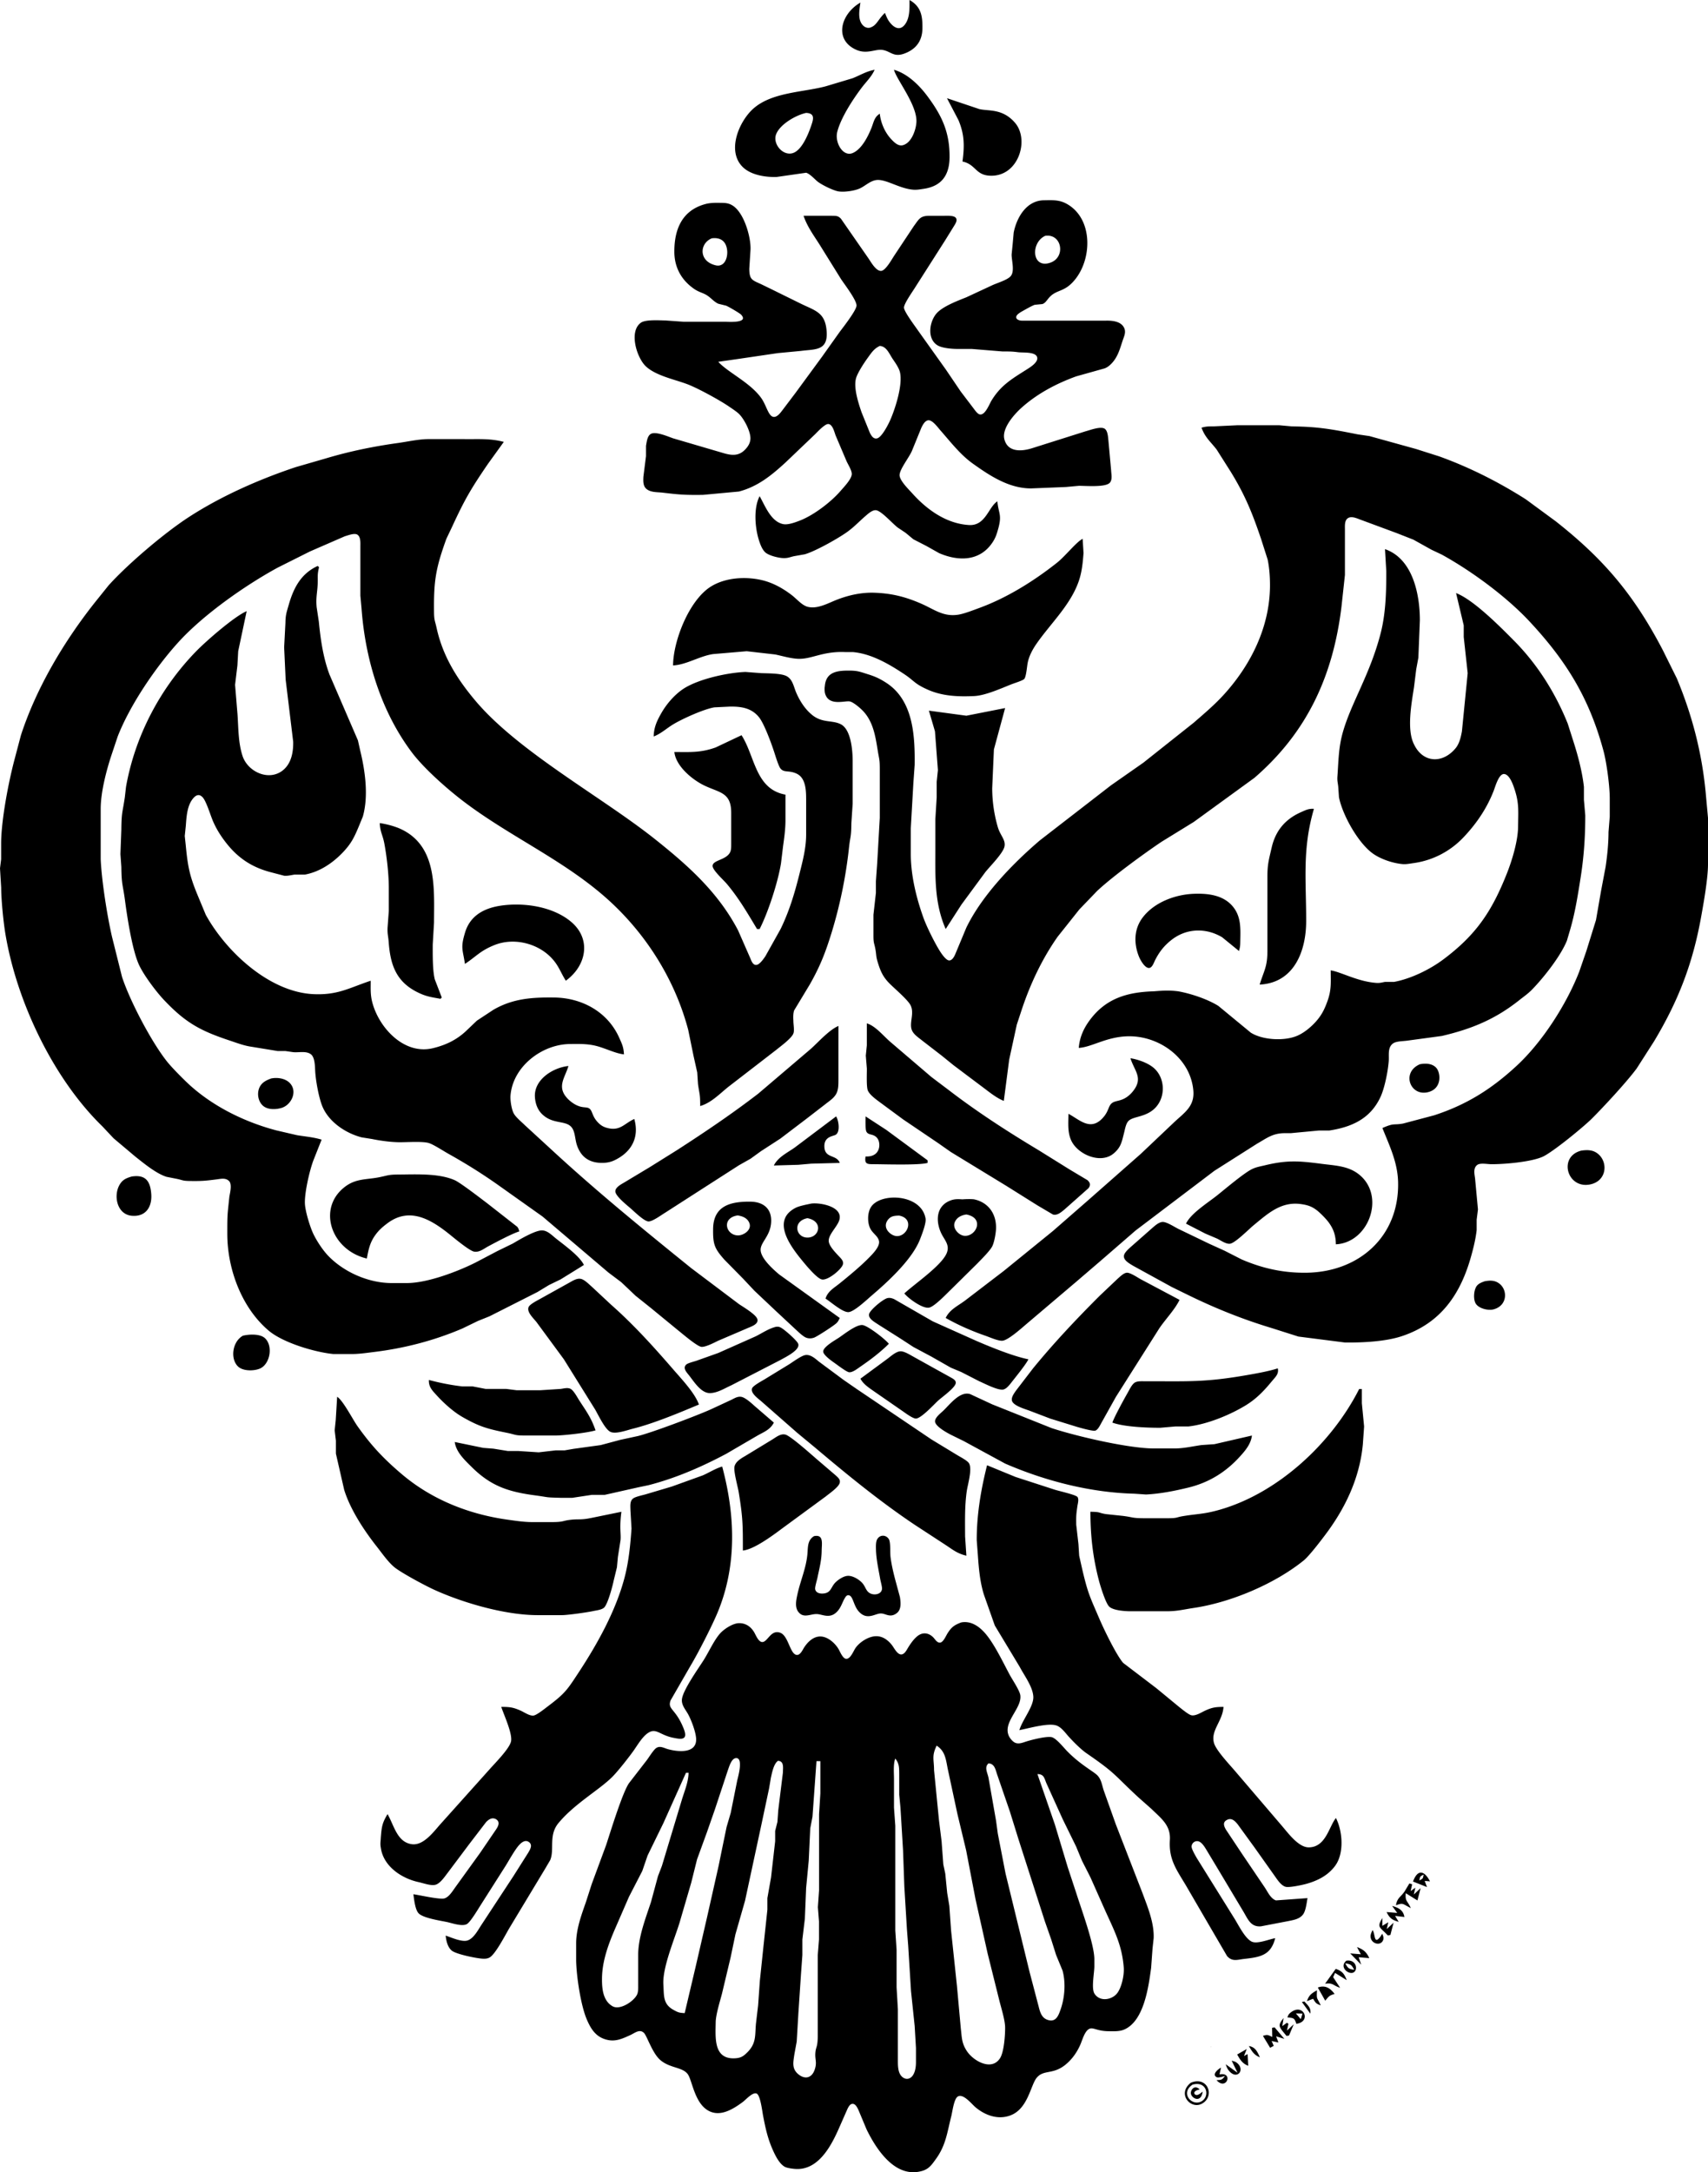 <svg xmlns="http://www.w3.org/2000/svg" xml:space="preserve" viewBox="0 0 1321.91 1681.119"><path d="M703.914 0c0 5.39.289 12.08-2.3 16.979-2.53 4.8-6.211 6.549-10.651 2.779-1.23-1.05-2.35-2.41-3.24-3.76-1.18-1.81-1.99-4-2.81-6-4.39 3.83-6.32 9.16-10.04 10.76-1.97 1.16-3.791.98-5.621 0-6.03-4.06-4.11-12.94-3.34-18.76-15.38 8.87-20.71 28.99-3 36.63 8.12 3.51 14.77-.83 20 0 7.07 1.09 8.81 6.66 19 2.02 8.04-3.66 11.88-9.99 12-18.65.12-9.519-.95-16.868-9.998-21.998M676.91 53.998c-6.319 1.15-11.12 4.191-17 6.55l-21 6.29c-17.76 4.66-41.698 4.52-55.988 17.34-11.09 9.97-20.79 33.07-7.8 45.35 6.35 6.01 17.338 7.65 25.788 7.46l23-3.3c3.08.92 6.37 4.84 9 6.93 3.11 2.47 12.13 6.89 16 7.51 4.61.73 12.79-.41 17-2.51 4.33-2.15 8.06-6.03 13-6.34 7.24-.46 17.35 6.73 28 7.54 2.86.21 5.2-.29 8-.69 13.85-2.01 19.83-10.6 20-24.13.23-19.57-5.889-32.58-17.469-48-6.31-8.39-15.21-16.99-25.53-20 1.89 7.66 18.45 27.7 17.32 41-.51 6.03-3.85 15.51-10.32 17.34-3.61 1.03-6.63-1.99-8.91-4.36-5.02-5.23-8.34-12.79-9.09-19.98-4.33 2.69-4.63 6.48-6.45 11-2.67 6.65-7.56 16.54-14.55 19.45-7.57 3.16-14.02-8.27-11.9-16.45 2.85-11.03 11.96-24.9 18.79-34 3.47-4.61 7.81-8.68 10.11-14m56 22 8.91 17c4.73 11.32 4.66 20.12 3.09 32 10.3 2.19 9.94 10.341 21 10.961 22.26 1.24 31.1-27.662 19.67-40.922-9.68-11.24-20.28-8.869-27.67-10.639zm-109.02 11.38c7.47.29 5.44 5.55 3.68 10.62-2.24 6.45-7.36 19.07-14.66 20.67-7.58 1.66-14.92-7.59-12.26-14.67 2.92-7.79 15.34-14.91 23.24-16.62m184.02 67.62c-13.4.19-20.979 13.09-23.369 25l-.8 9-.802 8c0 4.76 2.492 12.75-.628 16.61-2.47 3.06-10.54 5.36-14.4 7.17l-20 9.3c-6.76 2.71-17.701 6.8-22.741 12.1-5.68 6.13-8.02 19.39 0 24.81 3.29 2.31 10.66 2.96 14.74 3.05h12l24 1.96c4.84.02 7.09-.07 12 .58 3.77.49 13.2-.48 14.7 3.64 1.41 3.86-5.06 7.88-7.7 9.55-11.46 7.29-20.22 12.21-27.54 24.23-1.74 2.86-5.07 11.9-9.29 10.66-1.76-.51-3.56-3.25-4.64-4.66l-9.89-13-11.509-17-21.39-30c-2.25-3.31-11.09-14.94-11.02-18 .06-3.03 6.39-11.98 8.28-15l23.56-36.96 7.449-12.04c.85-1.5 2.08-3.57.94-5.26-1.42-2.1-6.67-1.74-8.95-1.74h-12c-6.94.13-7.72 2.71-11.67 8l-15.26 23c-1.83 2.77-6.66 11.61-10.16 11.66-3.92.06-7.7-6.8-9.65-9.66l-21.3-30.69c-2.19-2.39-3.91-2.25-6.96-2.31h-22c2.91 8.63 8.08 15.4 12.84 23l16.16 26c2.71 4.12 12.25 16.46 11.99 20.58-.23 3.8-10.37 16.74-13.12 20.42l-13.51 19-20.53 28-10.58 13.99c-1.4 1.79-3.61 4.71-6.15 4.67-4.32-.06-5.66-8.76-9.89-14.66-8.58-11.99-25.94-19.87-33.21-28l16-2.289 30-4.422 18-1.709c10.52-1.44 20.76.18 19.91-14.58-.88-15.12-8.46-16.36-19.91-21.92l-23-11.33-8-3.89c-7.08-3.17-8.88-3.57-9-11.86l.96-15c.31-9.94-5.16-28.61-13.97-33.99-3.07-1.88-5.53-1.96-8.99-2.01-4.05-.05-8.06-.14-12 .93-18.21 4.92-24.09 19.79-24 37.07.06 11.8 5.32 21.56 15 28.37 4.04 2.84 6.74 3.06 9.96 5.01 3.41 2.08 5.7 5.2 9.05 6.69l5.99 1.48c1.6.55 10.571 5.8 11.631 6.93 6.5 6.93-10.32 5.52-12.63 5.52h-32l-14-1c-4.67-.05-15.23-.83-18.87 1.74-9.61 6.79-3.141 27.45 3.969 33.93 7.86 7.17 21.79 9.86 31.9 13.65 8.02 3.01 24.83 12.22 32 17.1 2.25 1.53 6.04 4.021 7.9 5.791 4.01 3.8 9.48 14.16 8.95 19.79-.26 2.77-1.41 4.86-3.19 6.96-5.13 6.05-10.65 5.78-17.66 3.7l-39-11.45c-3.94-1.38-12.8-5.262-16.77-3.602-3.2 1.34-3.57 6.351-4.17 9.391v8l-2.02 16c-.14 3.22-.36 6.98 2.27 9.3 3.32 2.92 8.6 2.49 12.69 2.98 13.29 1.6 17.56 1.87 31 1.72l28-2.6c14.67-3.88 25.15-12.51 36.01-22.45l22.99-21.95c1.84-1.82 7.51-7.98 10.11-7.84 3.41.18 4.71 6.23 5.7 8.84l8.5 20c1.22 2.65 4.16 7.25 4 10-.22 3.92-6.15 10.01-8.73 13-7.48 8.64-20.83 18.81-31.58 22.94-3.64 1.39-9.14 3.49-13 2.63-9.38-2.09-13.77-14.13-18-21.57-4.68 8.96-3.64 23.54-.86 33 1.01 3.41 2.57 8.06 5.25 10.49 2.72 2.48 9.93 4.24 13.61 4.41 4.16.18 5.35-.81 9-1.53l8-1.409c8.12-2.39 23.78-11.2 31-16.05 6.66-4.47 10.23-8.642 16-13.622 2.01-1.73 5.18-4.65 8-4.42 4.16.34 13.07 10.63 17 13.5l6 4.012 6 4.988 10 5.14 10 5.61c14.77 6.35 31.25 6.431 41.09-8.119 2.57-3.81 3.42-6.67 4.62-11 2.98-10.77.14-11.59-.71-21-6.97 4.39-9.07 19.1-22 18.33-17.43-1.05-32.38-11.769-43.73-24.369-2.94-3.27-9.62-9.71-9.94-13.96-.33-4.36 7.14-13.571 9.52-19l7.34-18c.98-2 2.51-5.011 4.85-5.661 3.35-.93 7.79 5.37 9.81 7.66 7.79 8.86 15.47 18.89 25.15 25.79 13.36 9.53 28 19.18 45 19.21l27-1.09 10-.91c5.17-.06 20.961 1.38 24.131-2.51 2.03-2.48 1.028-6.51.908-9.49l-2.09-23c-.31-2.72-.48-8.06-3.26-9.4-3.42-1.64-11.049 1.31-14.689 2.28l-41 12.96c-7.81 2.5-18.85 3.54-21.57-6.84-2.22-8.48 7.77-19.56 13.58-24.72 12.19-10.82 26.73-18.45 41.99-24l22-6.17c1.57-.62 2.62-1.28 3.9-2.38 5.89-5.14 7.64-11.72 9.92-18.73 1.18-3.63 3.17-7.03 1-10.81-2.63-4.6-9.11-5.13-13.82-5.03h-64.99c-1.65.01-4.81-.76-4.39-3.07.35-1.91 3.82-3.73 5.38-4.62 1.85-1.04 7.29-4.15 9-4.58l5.87-.57c2.95-1.04 3.78-4.15 7.18-6.91 4.4-3.55 9.2-3.3 14.86-8.6 16.74-15.66 18.45-50.78-3.91-62.41-5.56-2.89-10.95-2.48-17-2.4m1.04 27.51c12.91-1.88 16.11 16.59 3.95 20.79-14.44 4.99-15.42-15.56-3.95-20.79m-258.04 1.92c6.94-.88 11.23 2.42 11.89 9.57.39 4.25-1.06 10.51-5.98 11.47-1.66.32-3.36-.18-4.91-.72-11.22-3.93-10.14-16.62-1-20.32m129.96 83.31c5.29.21 7.4 6.22 10.16 10.26 1.95 2.86 4.64 6.64 5.47 10 2.35 9.63-3.529 28-7.459 37-1.51 3.44-6.522 13.35-10.182 14.26-2.94.72-4.518-2.1-5.628-4.28l-6.461-15.98c-2.43-7.08-6.19-18.69-4.31-26 1.11-4.3 6.38-12.29 9.09-16 2.94-4.02 4.75-7.05 9.32-9.26m277.04 61.36-19 .9c-3.75.01-5.32-.04-9 1 2.91 7.87 6.92 10.68 11.77 17l10.77 17c11.18 18.16 16.77 32.05 23.53 52l5.11 16c1.39 6.54 1.89 14.31 1.82 21-.37 31.23-14.52 60.05-35.17 83-7.38 8.2-15.54 15.09-23.83 22.29l-39 30.97-25 17.48-55 42.56c-21.03 17.93-44.91 42.59-57.05 67.7l-8.34 20c-.81 1.96-2.54 5.65-5.2 5.27-2.39-.35-5.72-5.31-6.95-7.27-4.08-6.52-10.17-18.74-12.77-26-5.5-15.4-9.66-32.59-9.69-49v-20l2-35 1-14c.26-22.58-1.01-49.98-22-63.56-4.87-3.15-8.48-4.84-14-6.56-5.79-1.79-7.8-2.8-14-2.88-9.25-.1-18.62.61-19.52 12-.32 1.75-.2 3.27 0 5 2.5 11.18 15.74 5.91 19.52 6.91 2.65.69 6.95 4.34 8.96 6.26 8.88 8.47 10.64 20.4 12.48 31.83 1.12 6.97 1.55 6.37 1.56 14v38l-2 35-1 14v9l-1.91 17v16c-.01 6.36.67 5.68 1.59 11 .77 4.42.28 4.99 1.83 10 2.03 6.59 3.89 10.89 8.81 15.92 3.96 4.04 14.35 12.77 16.51 17.08 3.3 6.6-1.64 14.241 1.34 19.961 1.62 3.1 5.17 5.31 7.83 7.5l15 11.578 9 7.3 22 16.542c5.19 3.82 11.05 8.81 17 11.12l4.17-32 5.87-27 3.96-12c6.61-19.79 15.63-38.881 27.62-56l7.96-10 8.84-11.12 13.86-14.42c11.87-11.1 35.91-28.641 49.72-37.941l25-15.39 46.96-34.14c40.97-35.44 60.77-78.94 67.32-131.99l2.72-25v-35c.01-2.86-.44-7.2 2.31-8.97 3.08-1.98 7.64.49 10.69 1.52l27 10 13 5.11 14 7.801 8 3.78c23.09 12.74 50 32.53 67.91 51.76 28.63 30.719 46.19 59.41 57.17 99.999 2.47 9.12 4.91 27.57 4.88 37v14l-.96 12c-.01 9.05-.95 18.05-2.27 27l-3.41 18-4 23-7.46 24-5.52 16c-9.84 25.31-28.6 54.52-48.51 72.92-19.44 17.97-38.62 30.04-63.83 38.26l-24 6.36c-7.7 1.39-6.5-.7-16 3.46 5.55 13.87 11.82 26.61 12.15 42 .92 41.98-30.22 69.52-71.15 70-17.69.2-33.75-3.32-50-10.33l-13-6.63-12-5.45-24-11.56c-2.92-1.46-8.94-5.4-12-5.33-2.92.06-5.88 2.78-8 4.59l-15.17 13.37c-1.98 1.76-5.78 4.86-6.66 7.33-1.45 4.06 4.02 6.83 6.83 8.59l30 16.47 13 6.37c20.81 10.159 41.81 18.61 64 25.3l21 6.68 36 4.6c13.42.15 31.24-.66 44-4.89 30.3-10.04 45.57-32.62 53.74-62.11 1.83-6.57 3.43-13.18 4.22-20v-8l1-8-2.24-24c-.44-3.38-1.57-7.88 1.59-10.36 2.32-1.82 7.67-.68 10.69-.64 10.15.11 30.96-1.69 40-5.75 7.74-3.48 31.48-22.961 37.91-29.33 9.28-9.22 27.55-28.98 34.9-39.01l13.39-20.91c18.8-31.33 29.91-60.04 36.41-96 2.02-11.13 5.37-30.06 5.39-41v-36l-1.83-20c-2.98-30.75-10.41-59.45-22.31-88l-10.918-22c-22.15-42.4-45.293-70.06-82.942-99.66l-23-16.9c-20.97-13.36-43.6-24.78-67-33.22l-18-5.73-36-9.98-9-1.32c-19.79-3.93-30.48-5.95-51-6.19l-10-.9zm-627 10.74c-7.69.17-15.37 1.97-23 3.03-18.64 2.59-36.97 6.33-55 11.69l-24 6.95c-28.39 9.47-57.91 22.5-83 38.83-18.87 12.29-46.85 36.07-61.83 52.66l-10.45 13c-23.96 30.21-45.42 66.17-57.43 103l-5.02 19c-4.67 17.7-10.05 45.9-10.31 64v13l-.87 7 .91 15c.01 9.1 1.67 25.94 3.14 35 8.56 52.51 36.95 112.56 75.2 149.74l8.66 9.221 17 14.318c6.6 5.21 16.01 13 24 15.5l8 1.58c4.97 1.05 4.28 1.561 10 1.641 9.36.12 11.77-.1 21-1.28 3.27-.42 6.94-1.37 9.62 1.59 2 2.68.62 8.37 0 11.69-1.56 14.97-1.64 13.65-1.62 29 .04 27.089 11.05 57.03 32 74.79 11.02 9.34 35.52 16.69 50 18.12h13c6.34.15 12.71-.85 19-1.63 23.31-2.87 46.37-8.86 68-18.15l12-5.82 9-3.62 37-18.729 9-5.451 9-4.37 18-11.14c-3.36-7.05-15.68-15.71-22-20.8-3.19-2.58-6.6-6.22-11-5.93-5.6.36-17.02 7.19-22 10.13l-12 5.85-17 8.94c-14.12 7.06-37.23 15.79-53 15.81h-12c-17.58-.08-36.45-8.3-48.68-20.87-4.31-4.43-9.009-11.56-11.689-17.13-2.6-5.41-6.131-17.1-6.531-23-.56-8.17 3.57-26.13 6.56-34l6.34-16c-6.23-1.9-12.62-2.4-19-3.44l-16-3.71c-24.18-6.38-48.39-18.19-67-35.02-4.44-4.02-13.7-13.36-17.42-18-12.14-15.12-28.99-47.21-35.06-65.83l-7.75-31c-3.77-16.33-8.01-43.41-8.75-60v-39c0-12.86 4.39-29.76 8.47-42l4.68-14c9.53-24.43 29.43-53.67 47-73 19.37-21.31 51.43-43.82 76.83-57.69l25-12.53 27-11.75c2.52-.7 7.44-2.69 9.69-1.22 2.69 1.75 2.3 6.38 2.31 9.19v38l.91 10c2.87 39.19 14.96 79.26 38.7 111 9.3 12.44 26.93 28.05 39.43 37.63 37.32 28.59 81.64 47.29 116.07 79.79 27.92 26.359 48.77 60.39 58.61 97.58l4.09 20 2.9 13 .59 9c1.22 8.58 1.7 7.47 1.7 17 8.77-2.56 15.17-9.64 22.17-15.15l36.83-28.43c3.25-2.66 11.86-8.94 13.12-12.59.95-2.26-.04-7.09 0-9.83-.16-2.47-.21-5.66.58-8l12.07-20c7.92-13.88 12.21-24.84 16.87-40 6.61-21.54 11.11-43.64 13.53-66 1.03-9.5 1.7-7.47 1.83-19l1-15v-33c-.01-8-1.2-24.29-9.09-28.43-6.46-3.39-14.13-.86-21.91-6.96-5.7-4.48-9.89-11.02-12.71-17.61-1.92-4.47-2.69-10.18-7.38-12.69-4.33-2.31-14.88-2.129-19.91-2.349l-12-.922c-14 .54-37.58 5.67-49 13.74-6.49 4.6-12.2 11.331-16.13 18.221-3.45 6.04-5.7 10.99-5.87 18 5.66-2.2 9.86-6.21 15-9.34 7.11-4.33 23.93-11.92 32-13.22l12-.58c8.62-.12 16.66 1 22.47 8.18 4.1 5.07 9.61 20.31 11.79 26.96.9 2.76 3.28 10.7 4.82 12.69 2.86 3.68 6.72 1.13 12.88 4.23 6.9 3.47 7.03 13.31 7.04 20.08v27c-.02 10.54-2.8 20.86-5.34 31-3.64 14.56-7.83 28.44-14.44 42l-11.74 21c-1.31 1.96-4.12 6-6.43 6.66-2.92.85-4.28-2.54-5.1-4.66l-9.65-22c-15.48-29.49-38.63-50.13-64.3-70.55-41.34-32.88-106-67.77-139.25-107.45-14.13-16.87-24.99-34.27-29.76-56-1.24-5.64-1.91-5.82-1.99-12-.29-24.36 1.211-33.87 9.55-57l4.29-9c9.92-21.5 14.53-29.41 27.9-49l12.26-17c-10.8-2.86-19.96-1.98-31-2.16h-9zm507 77.16c-5.12 2.63-13.28 13.33-20.01 18.65-17.89 14.13-38.54 27.02-59.99 34.88-4.43 1.62-11.46 4.39-16 5.15-11.8 1.96-18.76-4.05-29-8.51-12.19-5.32-22.75-7.94-36-8.43-9.94-.36-19.77 1.76-29 5.32-6.95 2.68-15.29 7.61-23 5.51-4.27-1.16-8.35-6.07-12-8.89-6.77-5.24-14.63-9.64-23-11.64-12.81-3.06-28.66-2.14-40 5.09-16.57 10.57-28.83 41.61-29 60.87 10.38-.51 20.5-7.269 31-8.789l26-2.21 22 2.509c5.72 1.18 11.1 2.89 17 3.31 10.84.77 19.23-5.9 37-5.18h6c14.46 1.22 28.22 9.32 40 17.15 7.77 5.17 7.61 7.26 18 11.9 11.49 5.13 23.66 5.57 36 5.01 8.64-.39 20.7-5.86 29-9.15 1.95-.77 8.87-2.91 9.83-4.12 1.55-1.96 2.07-9.62 2.63-12.43 1.09-5.43 3.83-10.49 6.98-15 11.01-15.8 26.63-30.2 32.81-49 2.25-6.83 2.89-13.88 3.43-21zm234 8 1 17c.03 16.32-.39 33.11-4.58 49-8.35 31.69-22.65 52.99-29.12 76-3.28 11.66-3.27 22.11-4.12 34-.24 3.42.35 4.84.65 8l.551 8c2.72 13.71 14.6 34.93 25.79 43.25 6.19 4.61 16.14 7.95 23.83 8.53 2.42.18 5.54-.44 8-.78 14.88-2.04 28.44-9.049 38.83-20.039 10.04-10.61 18-22.321 23.3-35.96 1.24-3.2 3.888-12.962 7.898-12.962 3.63 0 6.232 6.121 7.272 8.961 4.71 12.74 3.85 18.78 3.7 32-.13 10.96-4.621 25.8-8.661 36-11.59 29.249-23.69 47.48-49.34 66.63-10.4 7.76-25.09 14.93-38 17.29h-7c-2.79.51-4.02.99-7 .76-14.5-1.16-26.82-8.4-35-9.68 0 9.26.69 15-2.59 24-2.32 6.36-4.55 10.85-9.14 15.91-3.81 4.2-9.02 8.5-14.27 10.73-9.94 4.22-26.64 3.34-35.83-2.42l-25.17-20.75c-8.48-5.26-21.13-9.48-31-11.27-7.46-.93-11.74-.55-19 0-20.44.64-37.2 5.39-49.84 22.8-4.66 6.42-7.49 13.08-8.16 21 10.11-.56 21.31-8.61 38-8.99 24.21-.54 48.49 16.81 50.67 41.99 1.06 12.14-6.68 16.91-14.58 24.28l-26.09 24.73-41 36.12-27 23.57-38 30.88-30 22.95c-5.68 4.25-11.86 6.88-15 13.47 9.82 5.59 20.35 10.16 31 13.86 3.22 1.12 9.88 4.11 13 3.76 4.43-.49 14.34-9.36 18-12.49l39-33.11 19-16.3 27-23.41 61-46.22 33-20.96c7.5-4.28 12.02-8.02 21-8.13h5l22-2.07h8c17.52-2.73 31.72-9.22 39.51-25.93 3.22-6.9 5.88-20.32 6.4-28 .31-4.56-.98-10.25 3.24-13.4 2.44-1.83 7.68-1.74 10.85-2.18l27-3.66c23.07-5.41 41.36-12.92 60-27.76 3.27-2.6 6.75-5 9.68-8 9.09-9.32 22.23-25.95 27.11-38l2.07-7c4.21-14 6.31-27.64 8.58-42 2.52-16.01 3.59-31.78 3.56-48l-1.04-12v-10c-1.28-11.56-4.539-23.98-8.079-35l-4.46-14c-9.52-23.69-23.42-45.81-41.42-64-10.56-10.67-31.41-31.8-45-37l5.939 25v9l3.06 28-4.46 45c-.78 4.35-1.99 9.54-4.82 12.98-9.96 12.17-25.35 11.72-32.29-2.98-5.76-11.29-1.85-31.92 0-44l1.74-14 1.66-9 1.17-29c-.03-20.08-5.46-47.55-27-55m-826 13c-12.96 5.91-18.68 16.95-22.42 30-1.67 5.83-2.5 7.77-2.58 14l-1 19 1.17 25 5.82 48c.17 7.68-1.24 16.21-7.29 21.59-10.81 9.6-27.79 2.06-31.92-10.59-3.34-10.27-3.14-21.39-3.87-32l-1.89-23 1.81-15 .61-11 6.56-31c-9.56 4.05-31.39 23.14-39.09 31.04-27.82 28.56-47.3 65.5-54.3 104.96l-.91 8c-1.85 12.55-2.55 11.12-2.7 25l-.71 19 .71 10c.17 14.43 1.19 13.4 2.84 26 1.7 12.94 5.5 37.51 10.5 49 3.55 8.17 13.52 21.43 19.75 28.01 16.75 17.689 28.31 23.84 50.91 31.34 4.92 1.64 9.88 3.54 15 4.48l22 3.6h6l6 .87c4.28.45 9.94-1.18 13.69 1.63 3.16 2.38 3.14 9.4 3.34 13.07.41 7.26 2.59 19.18 5.06 26 4.62 12.77 18.13 21.94 30.91 25.24l8 1.27c6.52 1.34 14.34 2.41 21 2.49 5.93.07 18.05-.86 23 .64 3.58 1.09 11.28 6.14 15 8.22 13.87 7.74 27.08 16.01 40 25.23l33 23.42 51 43.35 9.91 7.45 11.09 10.52 12 9.59 21 17.24c3.31 2.6 14.67 12.43 18 12.7 3.21.26 9.98-3.31 13-4.77l22-9.42c2.73-1.3 9.33-3.07 8.27-7.17-.95-3.66-10.97-9.49-14.27-11.74l-37-27.87c-36.81-29.75-73.41-59.57-108.17-91.71l-20.46-18.8c-2.57-2.51-6.77-5.97-8.52-8.89-1.83-3.05-2.94-10.42-2.67-13.99 1.71-22.46 24.22-39.74 45.82-40 7.28-.08 13.87-.3 21 1.58 6.9 1.82 14.57 5.75 21 6.42-.31-5.67-1.44-7.89-3.73-13-8.95-19.95-28.81-30.75-50.27-31-16.9-.19-31.84.691-47 9.461l-12.83 8.45-8.34 7.958c-7.48 7.04-15.93 11.011-25.83 13.381-22.11 5.29-41.49-15.69-46.71-35.25-1.64-6.14-1.29-10.78-1.29-17-16.73 5.59-25.36 11.18-44 10.41-34.32-1.42-67.91-32.87-83.65-61.41l-6.65-16c-6.12-14.89-7.34-22.2-8.87-38l-.75-7 .83-8c.47-6.42.94-14.53 4.79-19.98 2.3-3.25 5.23-5.4 8.39-1.78 2.57 2.96 5.59 12.64 7.22 16.76 2.89 7.32 7.17 13.94 12.15 20 9.11 11.06 19.79 17.61 33.54 21.13l10 2.62c2.6.26 5.36-.48 8-.87h8c11.51-2.08 21.68-9.01 29.54-17.3 6.31-6.66 8.63-11.38 12.07-19.58l3.29-8c4.53-15.9 1.82-35.27-2-51l-1.8-8-22.02-51c-4.92-13.17-6.88-27.13-8.25-41l-1.66-11c-.72-7.43.5-11.32.79-18 .25-5.79-.45-6.89 1.04-13zm532 110-30 5.91-29-3.91 4.7 16 2.28 30-.94 9v12l-1.04 17v22c0 21.67-.97 42.55 8 63l12.2-18.92 18.46-25.08c3.69-4.64 13.89-14.73 14.88-20 .96-5.11-3.31-8.33-5.24-15-2.82-9.72-4.28-19.88-4.3-30l1.32-30zm-204 21-20 9.461c-11.89 4.25-19.81 3.54-32 3.54 1.16 10.869 13.65 21.28 23 25.83 11.91 5.78 20.97 5.23 21 21.17v24c-.02 2.26.1 4.87-1.02 6.9-3.25 5.85-13.4 5.72-13.37 10.31.02 3.31 8.5 10.88 10.95 13.79 9.26 10.989 16.1 22.77 23.44 35h2c6.63-12.95 14.28-36.541 16.56-51l1.571-13c.92-6.6 1.86-13.331 1.87-20v-20c-23.41-4.24-23.47-29.651-34-46m443 57c-4.17-.26-6.25.9-10 2.56-12.25 5.43-19.71 14.32-22.72 27.44-2.02 8.85-3.27 12.64-3.28 22v58c-.02 12.41-2.67 15.15-6 26 26.66-1.3 35.96-25.91 36-49 .05-31.69-3.15-55.68 6-87m-723 11c.36 7.4 2.26 8.88 3.58 16 1.91 10.32 3.4 23.54 3.42 34v18l-.96 13c-.2 5.06.55 6.57.87 11 1.22 16.66 5.2 29.92 21.09 38.31 7.28 3.84 11.26 4.3 19 5.69l1-1-5.39-14c-1.8-7.03-1.62-19.52-1.61-27l1-17c.04-25.89 2.69-58.58-25-72.05-4.99-2.43-11.51-4.11-17-4.95m630 54.74c-14.39.55-30.5 6.55-39.47 18.26-6.81 8.9-7.02 19.88-3.09 30 1.05 2.71 4.33 8.8 7.61 9.13 2.75.27 4.06-4.16 5.07-6.13 3.3-6.46 7.12-11.31 12.89-15.76 11.58-8.93 26.47-9.3 38.95-1.87l13.04 10.63c.84-2.95.95-3.94 1-7 .14-10.08.96-19.77-6.22-27.96-7.44-8.47-19.16-9.7-29.78-9.3m-522.088 8.354c-4.79-.13-9.494.143-13.912.775-13.12 1.88-24.16 7.661-28.07 21.131-3.56 11.84-1.63 12.92 0 24 9.05-6.02 11.96-10.29 23.07-14.68 14.33-5.65 31.95-1.63 42.83 8.97 6.55 6.38 7.75 11.73 12.17 18.71 15.89-11.47 20.09-32.22 4-45.67-10.56-8.835-25.716-12.85-40.088-13.236m269.069 91.906V809l-.801 7.998.82 10c.04 3.7-.44 14.04.74 16.91 1.39 3.4 6.35 6.89 9.26 9.09l18 13.28 27 18.27 10 7.01 43 26.24 24 15.05 12 7.08c3.42.93 6.35-1.79 8.83-3.78l18.68-16.57c1.82-2.46 1.42-4.09-.7-6.19l-13.81-8.25-24-14.94c-24.15-14.49-47.65-29.66-70-46.85l-13-9.81L690 807.128c-5.75-4.72-12.18-13.1-19.11-15.13m-21.98 2c-7.17 3.06-15.14 12.1-21.28 17.66l-40.72 34.69c-20.17 15.54-41.6 29.99-63 43.79l-21 13.12-20 12.02c-2.31 1.36-6.711 3.65-6.661 6.76.05 3.57 8.87 10.598 11.7 13.038 2.88 2.49 10.57 10.13 13.96 10.22 3.16.07 10.01-5.039 13-6.839l34-21.86 23-14.77 9-5.08 8-5.8 15-9.72 20-15.2 15-11.58c3.13-2.51 6.79-4.72 8.57-8.46 1.54-3.24 1.42-7.48 1.43-10.99zm226 24.998v.002c3.22 10.21 10.339 15.371 1.609 25.961a21.4 21.4 0 0 1-4.61 4.19c-5.02 3.37-8.8 2.439-11.49 4.699-2.56 2.16-2.36 5.74-5.9 10.13-10.07 12.49-18.9 2.508-27.61-1.982 0 7.12-.86 14.391 2.32 20.961 5.14 10.6 22.64 18.14 32.64 9.76 5.76-4.82 6.29-9.02 8.04-15.72.76-2.91 1.39-7.36 3.51-9.49 3.82-3.84 13.96-2.66 21.16-10.61 7.44-8.21 7.14-21.94-.85-29.69-4.48-4.35-12.72-7.27-18.82-8.21m230.673 4.39c-2.22-.34-4.569-.155-6.674.26-14.76 6.33-7.32 25.65 7 21.41 10.25-3.04 9.19-14.91 5.57-18.76-1.59-1.694-3.678-2.564-5.896-2.907zm-665.643 1.61c-12.05 1.25-26.76 10.57-25.94 24 .29 4.7 1.81 9.38 5.12 12.82 8.34 8.64 18.36 4.93 23.14 10.46 2.87 3.31 2.72 9.29 4.17 13.72 3.36 10.28 10.8 14.58 21.48 13.91 4.32-.28 7.32-1.53 11-3.74 11.24-6.74 15.58-17.55 12-30.17-7.53 3.39-10.7 9.19-20 7.17-3.83-.83-6.16-2.25-8.78-5.21-3.94-4.45-3.55-8.19-5.92-9.97-2.36-1.77-5.34.04-11.3-3.35-1.82-1.04-3.45-2.29-4.97-3.74-9.71-9.5-2.67-16.62 0-25.9m-230.029 9.639-.002.002c-2.88 1.08-5.488 2.148-7.568 4.568-4.3 5.01-3.12 14.24 2.61 17.56 3.68 2.13 8.992 1.85 12.962.66 7.1-2.11 12.15-11.61 7.26-18.21-3.39-4.58-10.082-5.6-15.262-4.58m437.2 29.36-32.2 24.23c-5.71 4.01-12.79 7.31-16 13.77l19-.55 10-.88 22-.57c-2.37-6.78-11.89-3.08-11.89-13 0-7.93 7.51-7.56 9.09-9.02 3.32-2.55 1.87-11.18 0-13.98m22.8 0c0 2.4-.28 9.879.6 11.689 1.64 3.35 5.66 1.269 8.66 5.459 2.71 3.77 2.35 14.52-9.26 13.85-1.06 6.29 1.58 5.96 7 6 8.55.06 34.34.89 41-1v-2l-32-23.58zm561.16 26.362c-2.25-.395-4.634-.24-7.16.106-18.24 4.52-11.06 30.04 7 26.14 12.34-2.66 13.74-16.34 6.52-23.05-1.99-1.855-4.108-2.8-6.36-3.196m-230.193 8.516c-6.682.045-13.352.895-21.967 2.99-3.56.86-6.67 1.32-10 2.96-6.32 3.12-20.76 15.4-27 20.37-7.14 5.69-20.21 13.81-24 21.8l15 7.73 9 3.82c2.86 1.37 6.84 4.36 10 4.01 3.98-.44 14.56-11.21 18.28-14.27 11.1-9.12 21.27-18.59 36.72-16.42 5.33.75 8.74 1.9 13 5.39 2.46 2.02 6.5 6.17 8.39 8.74 4.02 5.48 5.46 10.31 5.61 17 24.52-1.2 37.7-34.8 20.11-52.1-8.74-8.6-19.69-8.69-31.11-10.18-8.66-1.125-15.352-1.885-22.033-1.84m-692.967 10.12c-7.617.04-8.009.86-14.998 2.2-9.53 1.82-17.512.83-26.002 7.33-21.66 16.58-10.7 48.96 17 55.47 1.17-6.23 2.18-11.59 5.76-17 2.95-4.44 6.01-7.17 10.24-10.33 17.58-13.16 34.51-2.36 49 9.41 3.32 2.7 14.51 11.95 18 12.57 4.16.74 7.59-2.29 11-4.11 5.81-3.1 18.27-9.77 24-11.54-.52-1.62-.46-2.09-1.59-3.56l-23.41-18.31c-4.83-3.65-20.64-15.86-25-17.77-12.62-5.54-30.348-4.42-43.998-4.36zm-206 1.53c-4.25 1.27-7.12 2.44-9.43 6.51-4.86 8.57-1.81 22.8 9.43 23.85 10.97 1.02 15.92-6.93 15.15-16.89-.76-9.88-4.34-15.13-15.15-13.47m594.815 16.606c-9.222-1.247-18.94 1.309-22.584 6.965-3.01 4.66-2.99 13.08 0 17.728 2.04 3.19 5.94 5.49 6.23 9.17.35 4.36-5.633 10.14-8.463 13-6.4 6.44-14.88 13.451-22 19.201-4.47 3.61-9.25 6.13-11 11.8 4.21 2.66 13.48 10.99 18 10.45 4.51-.53 14.24-9.832 18-13.03 12.59-10.73 31.242-27.93 37.192-43.42 1.43-3.73 4.87-12.38 4.24-16-1.665-9.566-10.392-14.616-19.615-15.864m48.183 1.055c-3.21-.19-5.92-.341-9 .779-11.2 4.04-11.958 15.45-7.648 25.03 2.51 5.58 7.219 9.39 4.369 16-4.14 9.598-24.26 23.25-32.72 31 3.01 3.82 13.9 11.81 19 11.03 4.21-.65 13.54-10.67 16.91-13.85l20.56-20.3c3.03-3.15 9.56-9.6 11.48-13.16 1.63-3.03 2.88-10.23 3.01-13.72.44-11.21-5.62-20.35-16.96-22.81-2.5-.31-6.36-.19-9 0m-164 1.808c-14.93-.2-28.76 2.82-29 21-.15 11.87.922 15.12 8.842 24l14.5 14.74 8.658 9.221 17 16.04 15.022 14c2.02 1.85 5.58 5.35 8.07 6.28 1.93.71 3.958.65 5.908 0 2.28-.72 16.061-9.68 17.711-11.49 1.34-1.47 1.48-2.12 2.29-3.79l-46.96-33.74c-4.72-4.01-13.5-11.88-14.22-18.26-.71-6.36 7.4-10.82 8.09-22 .64-10.45-5.92-15.86-15.91-16m47 1.461c-3.27.7-9.21 1.81-12 3.22-19.02 9.65-4.479 29.35 4.461 40.32 2.94 3.6 11.44 14.04 15.54 15.16 4.46 1.21 15.04-7.45 16.38-11.41.95-2.82-1.54-4.9-3.25-6.75-2.49-2.69-7.04-7.33-7.6-11-.8-5.27 6.77-11.63 8.21-17 2.73-10.18-14.73-13.44-21.74-12.54m120 8.46c14.12 2.65 7.82 16.64-1 16.53-4.7-.05-9.87-5.69-8.02-10.41 1.52-3.88 5.19-5.6 9.02-6.12m-177 .73c3.89.54 7.931 2.2 9.211 6.37 1.54 5.06-4.74 9.241-9.21 9.071-9.39-.35-12.57-13.661 0-15.441m125 .12c12.25 2.42 6.38 16.3-2 15.87-4.39-.22-11.4-6.15-6.85-12.41 2.29-3.17 5.28-3.38 8.85-3.46m-71 2.01c12.54 2.35 9.37 15.01 0 15.01-9.14 0-11.71-12.82 0-15.01m247 42.23c-2.45.3-5.17 3.13-7 4.71l-14 13.28c-17.97 17.97-35.278 36.32-51.388 56l-13.112 17.09c-1.44 2.07-3.79 5.13-3.25 7.79.8 4.01 10.27 6.6 13.75 7.93l16 6.1 19 5.87c2.46.82 13.78 4.03 15.73 3.44 2.22-.68 3.762-4.3 4.882-6.22l11.17-20 33.56-53c5.01-7.36 11.848-14.24 15.658-22l-30-15.94c-2.62-1.39-8.27-5.38-11-5.05m-422 4.831c-3.47-.98-7.05 1.669-10 3.219l-22 12.24c-2.13 1.17-7.689 4.02-8.719 6.09-1.92 3.88 3.81 8.96 6 11.78l21.21 28.83 24.28 39c2.41 4.22 7.33 14.66 11.44 16.98 4.08 2.31 13.25-1.19 17.79-2.31 15.65-3.87 35.96-12.32 51-18.67-3.04-8.81-13.43-19.73-19.72-27-15.18-17.54-30.86-34.93-48.28-50.28l-15-14c-2.12-1.84-5.34-5.13-8-5.88m705.15 1.387c-1.965-.242-4.014-.013-6.15.412-2.02.77-3.908 1.4-5.488 3-2.85 2.89-3.38 10.71-1.34 14.15 2.31 3.89 9.658 5.67 13.828 4.56 10.68-2.84 11.041-14.61 4.791-19.7-1.795-1.466-3.676-2.18-5.64-2.422m-468.15 13.38c-3.33.68-13.48 9.053-14.27 12.323-.9 3.72 4.74 6.5 7.27 8.27l17 10.75 10 6.519 14 7.48 15 8.54 8 3.33 14 7.18c4.08 1.75 14.97 7.53 18.91 6.31 2.6-.8 5.03-4.22 6.67-6.31 2.91-3.71 10.74-13.35 12.42-17-12-2.45-28.61-9.24-40-14.13l-34-15.24-30-17.26c-1.68-.68-3.17-1.13-5-.76zm-19 20.952c-4.74-1.04-14.79 7.18-19 9.94-2.83 1.85-11.799 6.88-11.799 10.45 0 2.97 7.45 7.93 9.8 9.62 1.83 1.32 8.311 6.21 10.171 6.43 2.75.33 6.608-2.82 8.828-4.34 7.8-5.35 15.28-11 22-17.66-2.88-3.66-15.61-13.47-20-14.44m-67 1.203c-5.78 1.29-10.75 4.81-16 7.43l-29 12.9-17 6.049c-1.82.62-6.378 1.74-7.638 2.79-3.1 2.58-.17 5.81 1.66 8.07 4.19 5.18 9.638 14.56 16.978 14.14 5.76-.33 10.86-3.67 16-5.99l38-19.58c3.55-2.03 15.62-7.71 13.83-12.6-.95-2.6-11.22-11.62-13.83-12.7-1.83-.77-1.86-.38-3-.51m-404.25 6.162c-3.137-.156-6.373.241-8.709.816-8.31 4.72-9.84 18.02-3.74 23.83 3.82 3.65 12.06 3.562 16.69 1.702 8.27-3.35 10.68-18.062 3.87-23.842-1.935-1.64-4.973-2.35-8.11-2.506m500.25 12.877c-3.4.11-7.34 3.738-10 5.728l-21 15.471c2.32 4.41 6.98 7.271 11 10.131l21 14.53c2.31 1.56 8.45 6.279 11 6.189 4.06-.15 13.79-10.78 17-13.76 2.96-2.76 13.8-10.28 13.8-13.959 0-2.09-2.29-3.16-3.82-4.06l-12.98-7.19-17-9.461c-2.33-1.31-6.32-3.7-9-3.62m-74 2.998c-3.05.67-9.17 5.149-12 6.969l-19 11.619c-2.17 1.33-8.93 4.9-9.83 6.99-1.56 3.59 4.508 7.9 6.828 9.89l28 24.56 14 11.59c24.72 20.879 50.12 41.65 77 59.65l23 15.02c6.13 3.94 9.54 7.15 17 8.91l-1-15c-.02-11.67-.37-23.42 1.3-35 .73-5.11 4.47-17.21 1.68-21.61-1.31-2.06-6.7-4.81-8.98-6.2l-20-12.14-58-39.14-10-6.92-19.17-14.22c-2.97-2.45-6.66-5.88-10.83-4.97zm366 10.2c-6.51 2.15-16.13 3.88-23 5.08-33.98 5.97-46.55 4.847-80 4.917-2.32 0-5.65-.218-7.66 1.022-2.29 1.41-4.2 5.608-5.56 7.978-2.55 4.44-10.47 18.88-11.78 23 9.17 3.35 26.92 4.01 37 4l12-1.039h10c14.31-1.66 31.76-8.77 44-16.21 8.41-5.12 14.25-11.24 20.42-18.75 2.65-3.22 5.609-5.64 4.58-9.999m-657 8.997c-.25 5.42 2.67 8.201 6.18 12.041 5.51 6.01 12.728 12.56 19.818 16.62 13.21 7.57 19.52 9.21 34 12.15 7.99 1.62 6.01 2.18 15 2.19h23c6.78-.08 24.68-2.07 31-4-3.44-9.85-6.94-14.44-12.5-23-1.6-2.48-4.249-7.6-6.709-9.07-2.41-1.23-5.22-.34-7.79 0l-16 1.03h-18l-8-1.02h-16l-10-1.94h-8c-8.78-1.01-17.48-2.741-25.999-5m719.998 6.998c-21.09 41.68-62.5 80.452-108 93.442-12.07 3.45-16.83 3.059-28 4.879-6.19 1.01-4.12 1.64-12 1.68h-18c-10.34-.03-8.48-.76-17-1.82l-13-1.37c-6.26-1.02-3.76-1.73-12-1.81 0 18.46 1.87 35.13 6.52 53 1.11 4.25 5.18 17.69 8.04 20.42 3.12 2.98 12.22 3.57 16.44 3.58h28c8.34-.01 13.02-1.39 21-2.57 28.57-4.25 62.46-18.51 84.96-36.66 4.31-3.48 13.001-14.91 16.671-19.77 15.63-20.73 26.67-43.86 29.2-70l.99-14-1.74-18v-11zm-301 3.973c-7.95-2.62-15.778 7.97-20.908 12.85-2.01 1.91-6.312 5.168-6.352 8.128-.05 3.84 9.13 8.842 12.26 10.452l10 4.91 32 17.398c31 13.45 66.15 22.481 100 23.301l9 .62c11.13-.56 22.22-2.76 33-5.4 15.42-3.78 28.281-11.6 39.051-23.27 4.469-4.84 9.18-10.24 9.95-16.96l-29 6.68-10.09.7c-7.13 1.01-13.58 2.61-20.91 2.62h-16c-19.54-.03-60.02-9.47-79-15.74l-46-18.39zm-490 2.027-1.09 18-.83 8 .96 8v10l6.4 28c4.72 15.27 15.44 31.54 25.28 44 3.92 4.97 8.5 11.62 13.29 15.67 5.16 4.36 24.26 14.571 30.99 17.631 22.6 10.3 55.06 19.66 80 19.7h19c4.47-.01 19.46-2.12 24-3.12 2.54-.55 6.57-.949 8.5-2.619 2.95-2.52 6.74-17.022 7.59-21.262l2.45-10 .74-8 2.04-13c.51-4.84-.99-9.36.68-22l-23 4.72c-8.68 1.78-9.42.75-16 1.45-7.01.75-5.07 1.81-15 1.83h-15c-6.4-.01-12.67-.989-19-1.869-30-4.17-58.74-15.51-82-35.26-14.07-11.95-23.39-21.87-34.09-36.87-3.87-5.42-11.26-20.08-15.91-23m313 .104c-2.94-.63-5.47 1.059-8 2.299l-16 7.43c-10.96 4.9-44.9 17.729-56 20.509l-14 3.031-15 4.02-21 2.9-7 1.2h-7l-13 1.51-16-1.04h-8l-11-1.79-8-.63-22-4.54c1.1 7.89 7.691 13.98 13.131 19.37 15 14.89 28.52 19.17 48.87 21.91 11.97 1.61 7.14 1.58 20 1.92h9l15-2.27h10l26-5.841 8-1.67c20.95-5.37 40.95-14.09 60-24.2l24-14c5.26-3.03 10.08-4.6 13-10.22l-15-12.93c-2.34-2.12-6.94-6.308-10-6.968m34 29.199c-3.65-1-7.08 1.83-10 3.65l-21 12.78c-3.24 1.91-7.63 4.31-8.48 8.31-.8 3.76 2.58 15.6 3.29 19.96 3.22 19.78 3.19 25.38 3.19 45 8.74-.82 23.71-12.08 31-17.53l33-24.21c2.85-2.32 9.64-6.96 10.83-10.23 1.01-2.76-1.05-4.41-2.89-6.11l-14.94-12.79c-4.13-3.56-19.94-17.72-24-18.83m156 23.7c-4.79 19-8.03 38.33-8 58l.91 12c.69 10.06 1.61 20.28 4.6 30l8.46 24 19.28 32c3.59 6.84 10.09 15.32 10.54 23 .45 7.63-8.43 17.92-10.79 26 6.86-1.29 22.76-5.96 29-3.48 3.73 1.48 6.53 5.56 9.17 8.48 3.66 4.05 9.39 9.85 13.83 12.91 23.12 15.96 20.53 15.95 40 34l10.27 9.09c7.32 7.23 14.94 12.52 14.22 24-.94 14.94 4.861 22.56 12.311 35l15.709 27 16.24 27.85c4.06 4.54 7.93 2.8 13.25 2.2 12.22-1.39 20.65-2.65 24-16.05-4.79.85-13.67 4.62-18 2.74-5.21-2.28-10.33-12.77-13.42-17.74l-29.27-47c-1.08-1.93-4.11-6.98-4.02-8.98.13-2.83 2.96-4.85 5.67-3.85 2.3.85 4.171 3.84 5.421 5.83l9.02 15 20.32 34c3.39 5.84 5.62 11.45 13.28 10.83l21-4.03c4.17-.88 8.579-1.45 11.439-5.01 2.26-2.83 2.89-9.12 3.56-12.79l-24.41 1.77c-4.05-1.37-6.28-6.38-8.47-9.73l-17.64-26.08-12.61-18.96c-1.68-2.91-2.74-5.97 1.2-7.72 3.46-1.53 6.06 1.31 8.01 3.76l13.04 17.96 15.6 22c1.98 2.8 4.86 7.27 8.29 8.23 2.87.8 12.84-1.37 15.99-2.24 8.81-2.45 16.82-6.45 22.39-13.99 7.1-9.62 5.84-26.74.61-37-5.41 6.65-7.77 22.6-21 22.72-7.89.08-15.89-10.92-20.63-16.44l-36.64-42.86c-4.3-5.02-14.47-15.77-16.09-21.42-2.79-9.69 6.59-16.75 7.36-28-5.84.05-8.57.32-14 2.79-3.02 1.37-7.69 4.52-11 3.66-2.2-.57-7.02-4.561-9-6.111l-18-14.828-25.67-19.55c-5.3-6.1-14.89-25.932-18.33-33.962-7.31-17.06-8.85-19.39-13.23-38l-2.48-11-.57-9-1.72-15c-.08-7.21-.03-7.92 1.01-15 .36-1.83 1.07-4.79 0-6.41-1.36-1.82-14.9-4.729-18.01-5.799l-30-9.75zm-205 1c-5.32 1.55-9.94 4.62-15 6.83l-24 8.65-20 5.95c-2.56.77-7.62 1.74-9.71 3.13-3.02 2-2.29 6.27-2.29 9.44l.82 14c-.91 12.78-2.12 25.56-5.4 38-6.75 25.6-20.84 51-35.28 73-9.15 13.93-10.59 16.41-24.14 26.63-2.31 1.74-8.18 6.46-10.72 7.03-2.99.68-7.51-2.53-10.28-3.76-5.94-2.66-8.66-2.88-15-2.9 2.15 6.46 9.06 21.22 7.5 27-1.52 5.66-11.91 16.1-16.18 20.91l-38.32 42.75c-5.34 5.98-13.08 16.69-22 15.63-11.7-1.39-14.06-14.98-19-23.29-4.29 7.09-4.54 10.03-5.21 18-.1 3.25-.63 4.6 0 8 1.95 14.35 16.03 23.75 29.21 26.6 3.73.81 9.2 2.91 12.82 2.14 3.66-.78 7.11-5.89 9.3-8.74l17.25-23 12.931-16.88c2.04-2.06 4.629-3.9 7.709-2.16 3.23 2.04 1.78 5.23 0 7.87l-12.379 18.17-18.75 26c-2.21 3-5.2 8.2-8.89 9.23-3.65 1.02-19.18-2.58-23.99-3.23.53 3.98 1.31 11.59 3.88 14.58 3.28 3.84 16.98 5.83 22.12 6.93 3.99.85 11.878 3.72 15.528 1.5 2.65-1.62 8.22-10.96 10.15-14.01l19.712-31c2.69-4.37 7.11-12.34 10.28-15.89 1.98-2.23 5.03-4.71 7.97-2.33 2.88 2.33.538 5.81-.852 8.22l-11.388 18-24.282 37c-2.85 4.18-6.179 11.06-11.129 12.74-4.4 1.5-12.54-2.25-16.99-3.74.36 3.91 1.42 8.67 4.47 11.44 3.24 2.94 18.79 6.02 23.53 6.39 2.04.16 4.06.15 5.91-.85 4.66-2.53 12.35-17.74 15.49-22.98l27.72-45.99 3.69-6.29c3.6-8.14-1.4-19.23 6.41-28.72 12.54-15.23 32.5-26.23 42.32-36.43 4.27-4.44 12.12-14.4 15.8-19.57 3.04-4.29 6.53-10.42 10.84-13.52 6.81-4.88 9.08 1.54 20.82 3.6 2.11.37 6.44 1.46 7.89-.68 1.36-2.02-.6-6.41-1.46-8.4-5.92-13.78-11.839-13.06-9.379-20l15.549-27c5.89-9.83 16.45-30.49 20.82-41 15.17-36.5 13.62-75.52 3.58-113m124.504 53.534c-1.707-.025-3.414.837-4.484 2.657-1.18 1.94-1.06 5.518-1.01 7.808.18 7.83 1.94 15.35 3.27 23 .35 1.97 1.638 6.312 1.388 7.942-.61 3.87-5.448 4.709-8.568 3.459-3.46-1.39-3.98-4.621-5.91-7.311-2.35-3.26-8.032-6.818-12.192-6.488-3.58.28-8.588 3.73-10.648 6.61-2.31 3.22-2.771 6.29-7.371 6.97-2.7.4-6.37-.05-7.01-3.25-.32-1.6 1.36-6.882 1.77-8.932 1.51-7.46 3.16-13.16 3.26-21 .06-5.37 1.72-12.739-5.95-11.129-5.2 3.22-4.6 8.49-5.12 14.13-1.01 10.83-5.46 20.53-7.72 31-.92 4.26-2.179 9.83.801 13.58 4.25 5.36 9.758 1.03 14.988 1.64 4.18.49 9.422 3.43 14.522-1.52 3.37-3.26 4.13-6.93 6.24-10.62.69-1.21 1.559-2.76 3.229-2.46 3.56.64 3.481 8.37 8.271 13.15 6.39 6.38 12.348.73 16.738.94 3.56.06 6.862 3.47 11.772 0 4.04-2.74 3.469-8.44 2.789-12.71l-2.969-11c-1.73-6.25-3.51-13.58-4.3-20-.44-3.53.219-11.27-1.311-13.81-1.065-1.72-2.77-2.63-4.475-2.656m65.56 66.998a15.1 15.1 0 0 0-5.066.108c-5.21 1.96-7.5 3.571-10.53 8.361-1.24 1.95-3.22 6.819-5.64 7.229-2.44.4-4-2.56-5.42-4.01-2.83-2.88-6.62-4.1-10.41-2.2-3.59 1.8-6.93 6.61-9.01 9.98-1.13 1.84-2.609 5.02-5.029 5.38-3.31.49-5.89-5.12-7.66-7.34-3.58-4.5-8.36-7.61-14.3-6.55-5.01.9-10.47 4.49-13.51 8.53-1.78 2.37-3.99 8.78-7.35 8.78-2.81 0-4.9-5.65-6.18-7.76-2.62-4.32-7.73-8.93-12.96-9.48-5.9-.62-10.6 3.9-13.54 8.44-1.3 2.02-3.23 6.62-6.32 5.66-4.81-1.48-6-14.79-12.19-17.05-7.34-2.67-9.68 7.2-13.89 7.19-3.07 0-5.03-5.55-6.41-7.78-2.63-4.25-6.51-6.91-11.65-6.82-4.75.08-11.43 4.47-14.54 7.9-4.74 5.25-8.81 14.48-12.9 20.9-4.11 6.47-15.84 22.91-16.67 30-.55 4.69 2.89 8.14 4.94 12 2.42 4.57 5.54 12.87 5.99 18 1.1 12.36-13.77 10.93-21.82 8.7-2.9-.8-5.9-2.77-8.82-1-2.16 1.31-5.64 7-7.33 9.3l-13.93 18c-5.11 7.35-14.37 37.76-17.74 48l-11.089 30-4.512 14c-3.6 10.33-7.56 20.96-7.58 32v13c.14 12.07 3.561 35.06 8.291 46 3.11 7.18 6.72 13.09 14.71 15.4 7.17 2.08 12.54-.52 19-3.45 3.38-1.53 7.11-4.94 10.5-1.62 2.33 2.28 6.47 15.77 12.71 21.04 7.51 6.34 16.89 5.27 21.09 10.76 3.78 4.95 5.44 25.16 18.7 29.52 8.46 2.79 17.37-3.03 23.91-7.84 2.46-1.81 7.72-7.92 10.79-6.56 2.85 1.26 4.3 13.52 4.91 16.75 2.02 10.698 3.85 19.08 8.56 29 1.74 3.67 4.51 8.73 8.12 10.83 1.79 1.03 5.6 1.51 7.71 1.71 18.14 1.69 28.25-17.44 34.44-31.54l6.6-14.98c.79-1.54 1.92-3.82 3.96-3.82 2.28 0 3.69 3.07 4.5 4.8l6.28 15c7.73 15.85 22.5 38.3 43.22 32.06 5.17-1.56 7.32-4.88 10.36-9.06 7.83-10.76 8.79-20.71 11.92-33 .97-3.79 2.05-13.44 5-15.39 4.19-2.77 10.82 5.72 13.72 8.18 7.77 6.58 18.24 10.18 28 5.99 12.78-5.5 14.81-23.13 19.42-28.72 5.3-6.44 12.12-2.38 21.58-9.59 5.48-4.18 9.71-10.15 12.38-16.47 1.44-3.39 3.31-10.29 6.81-11.85 3.1-1.39 5.69 1.74 14.81 1.85 3.86.04 8.41.28 12-1.23 15.53-6.5 19-33.16 21-47.77l1.091-15 .87-8c.46-11.95-4.61-24-8.68-35l-20.57-53-9.27-26c-1.47-4.16-1.74-8.36-4.83-11.79-2.78-3.09-13.612-8.51-24.032-19.38-2.59-2.7-8.19-9.75-11.67-10.43-4.06-.79-14.76 1.929-18.91 3.189-3.18.96-6.658 2.701-9.818.861-1.57-.92-3.301-2.99-4.121-4.62-5.41-10.79 10.121-21.61 8.701-31.83-.51-3.72-6.171-12.06-8.291-16-5.22-9.73-12.4-25.001-19.77-32.911-3.532-3.788-7.773-6.832-12.634-7.557m-24.066 95.467c6.7 4.27 7.14 10.77 8.6 18l7.51 35 6.72 28 7.29 38 9.38 41.998 8.97 36c1.49 6.03 4.45 15.25 4.53 21 .07 5.86-.841 19.06-3.931 23.89-6.54 10.22-20.58 2.09-25.54-5.31-4.24-6.32-3.98-10.66-4.81-17.58l-3-33-4.55-43-1.34-19-1.66-10-1.49-15-1.5-7-1.35-18-1.989-16-3.842-39c-.01-8.41-1.95-10.85 2-19zm-155.09 9.63c5.6 0 1.42 14.358.74 17.368l-5.01 25-3.22 11-3.92 19-2.238 11-9 40-8.762 38-8.5 36c-4.4-.26-5.08-.49-8.96-2.68-7.97-4.49-7-11.09-7.53-19.32-.83-13.18 8.46-34.78 12.52-48l9.05-31 4.49-18 7.65-21 6.28-18 9.92-30c1.06-2.81 2.79-9.37 6.49-9.37zm123.088.368c3.15 3.94 2.981 7.15 3.041 12v16l.96 10 2 33 1 28 2 33 1 13 2.17 35 2.83 27 1 17v11c-.03 13.15-7.31 15.202-11.3 10.692-2.84-3.21-2.69-8.682-2.7-12.692v-39l-1-17v-29l-1-15v-81l-1-14v-22c0-4.71-.69-11.75 1-16m-90.779 1.74c4.89.24 3.82 5.47 3.78 9.26l-3.58 29-.63 9-1.77 7v8l-3.19 28-2.83 16v9l-3 28-2.83 27-1.34 19-1.66 14c-.89 9.32.55 15.47-7.22 22.89-2.93 2.81-4.92 3.841-8.95 4.071-16.8.95-15.16-15.95-15-27.96.08-5.76 3.27-15.99 4.85-22l6.67-28 3.76-18 7.44-26 7.09-33 5.38-25 6.15-29 1.34-8c.92-4.02 2.16-10.91 5.54-13.26m29.78.26h3v25l-1 16v59l-.92 13 .87 11v14l-.95 12v62c-.02 10.03-1.51 8.6-1.88 14-.36 5.14 1.5 7.11-.6 13-2.2 6.17-7.32 7.512-12.41 3.432-5.42-4.35-4.07-9.492-3.24-15.432l1.83-10 1.3-22 2-30 1.08-15v-12l1.92-16 1-24 2-21 1.18-25 1.73-9zm133.16 1.72c5.02.27 5.45 5.44 6.9 9.28l9.62 28 6.84 22 20.25 63 4.9 14 3.79 12 4.95 12c2.61 9.31 1.75 20.93-1.42 30-1.5 4.26-3.3 9.761-8.99 8.531-5.53-1.19-6.85-5.83-8.03-10.53l-7.09-27-18.55-76-6.01-31-1.36-10-5.8-33c-.79-4.12-3.51-8.28 0-11.28m-234.16 7.28h2c-.18 7.4-3.13 14.01-5.23 21l-8.75 29-6.63 22-3.07 8-5.41 20c-4.27 12.99-9.89 27.2-9.91 41v23c-.01 2.56.19 5.641-1.02 7.961-2.65 5.05-13.08 11.99-18.81 8.73-7.59-4.32-8.26-14.04-8.17-21.69.16-13.59 5.1-26.74 10.43-39l10.43-24 10.31-20 4.12-12 12.2-25zm272 1c5.49.06 5.26 3.6 7.36 8l12.24 27 10.3 21 4.56 11 6.6 13 11.11 25c7.07 15.76 13.38 27.19 14.65 45 .4 5.7-1.85 16.59-6.04 20.66-4.57 4.44-12.94 5.311-16.72-.869-2.38-4.21-.09-15.5 0-20.79v-6c-.21-11.82-10.13-38.56-14.04-51l-6.59-20-9.94-33zm297.05 76.266c-2.293-.186-4.52 1.902-6.373 6.894l10.84 4.297-1.795-4.77 4.107.339c-2.125-4.11-4.485-6.572-6.779-6.76m1.86 1.486c-.558 3.203-.444 3.043-3.301 4.598.559-3.203.444-3.044 3.3-4.598m-11.032 6.883-3.744 6.24c-2.965 4.34-5.751 4.9-6.646 10.67 5.846-2.166 4.925-1.053 11.504 2.162-2.641-5.89-4.51-5.055-3.922-11.517l9.029 5.61 2.484-9.53-5.27 4.92 1.16-5.258-3.62 2.625 1.162-5.262zm-13.351 17.397 3.933 5.431-8.218-.674c2.29 4.74 4.334 6.138 9.355 7.582l-2.785-4.609 7.232.838c-.933-5.36-4.583-7.161-9.517-8.57zm-7.582 9.355c-4.39 7.442-2.263 6.573 4.246 13.488l1.972-.322 2.487-9.531-5.272 4.92 1.16-5.256-4.607 2.785zm-7.582 9.355c-.774 1.77-1.683 3.266-1.508 5.315.436 5.36 8.017 7.397 9.78 2.213.545-1.793-.163-3.085-.774-4.707l-1.483 2.332c-5.09 6.695-3.79-2.276-6.015-5.153m-12.03 13.127 2.947 5.594-8.216-.674 8.529 8.73-1.963-5.755 8.22.672c-2.274-4.834-4.574-6.675-9.517-8.567m-6.87 10.438c-.44 0-.904.044-1.393.123-5.704 4.82 1.448 10.839 5.297 9.223 3.873-1.635 2.708-9.416-3.905-9.346m-2.198 2.2c4.293.599 4.825 1.173 6.894 4.946-4.294-.6-4.823-1.173-6.894-4.947m-7.406 4.26-8.244 11.49c6.485-.865 5.902 1.33 11.664 3.147l-5.407-8.23 1.485-3.285 9.031 5.61c-1.84-4.846-3.496-7.087-8.53-8.731m-9.934 13.677c-1.214-.01-2.511.23-3.906.761l5.73 10.205c2.748-3.32 3.003-4.05 7.246-5.246-2.53-3.414-5.425-5.691-9.068-5.72zm-4.568 2.896c-4.188 2.382-6.174 3.682-7.744 8.37l4.771-1.8c2.01 3.288 2.261 3.774 5.906 5.11-3.157-6.807-3.24-4.17-2.933-11.68m-9.717 8.693-1.975.327 6.557 9.054c.63-4.42-1.781-6.275-4.582-9.38m-5.57 6.28c-1.516.105-3.243.773-5.07 2.24-1.71 1.376-1.774 1.902-2.54 3.781 4.61.478 5.538.263 6.895 4.945 9.936-1.32 7.287-11.422.715-10.968zm-1.028 2.914 5.098.174-1.324 4.271zm-9.54 3.595c-4.863 6.11-3.68 6.535 2.27 13.815l1.975-.324 3.635-8.707-5.271 4.92 1.162-5.256-1.15-.825-3.622 2.622zm-6.92 7.22-1.975.323.15 7.07c-3.448-1.551-3.56-1.98-7.232-.837l5.57 9.219 2.799-1.475-1.637-3.783 5.26 1.16-1.8-4.77 6.407 1.985zm-19.924 14.425c2.3 4.07 4.033 7.018 8.53 8.73-2.045-4.366-3.466-7.891-8.53-8.73m-29.657.533.145.324.215-.189zm28.008 1.766-7.406 4.258c2.3 4.07 4.033 7.016 8.531 8.728l-.475-9.04-2.798 1.474zm-11.691 9.017 4.584 9.38-9.194-6.596c.643 1.75 1.063 3.129 2.237 4.658 6.07 7.89 12.727.36 7.224-5.06-1.62-1.598-2.825-1.773-4.851-2.382m-8.23 5.407c-2.035 1.004-7.516 5.32-3.243 7.455 1.398.49 4.797-.526 6.324-1.041-2.376 3.239-2.713 3.031-6.554 3.277 7.733 8.57 13.296-6.595 2.31-4.434zm-18.817 10.59c-1.398.074-2.93.418-4.576 1.101-10.901 8.583-.097 21.035 8.716 16.15 8.907-4.933 5.645-17.77-4.14-17.252m.654 2.066c8.09.35 9.083 10.965 2.229 13.83-7.204 3.02-15.604-7.02-6.13-13.3 1.445-.422 2.745-.58 3.901-.53m-1.16 2.65c-2.584-.306-4.266 2.748-3.99 4.754.52 3.715 7.834 7.7 9.138-1.504-1.19.896-2.85 2.405-4.373 2.625-2.13.3-4.31-3.03 2.073-4.283-1.023-1.013-1.986-1.489-2.848-1.592m-44.69 5.989-.077.119h.086l.029-.076z" style="fill:#000;fill-opacity:1"/></svg>